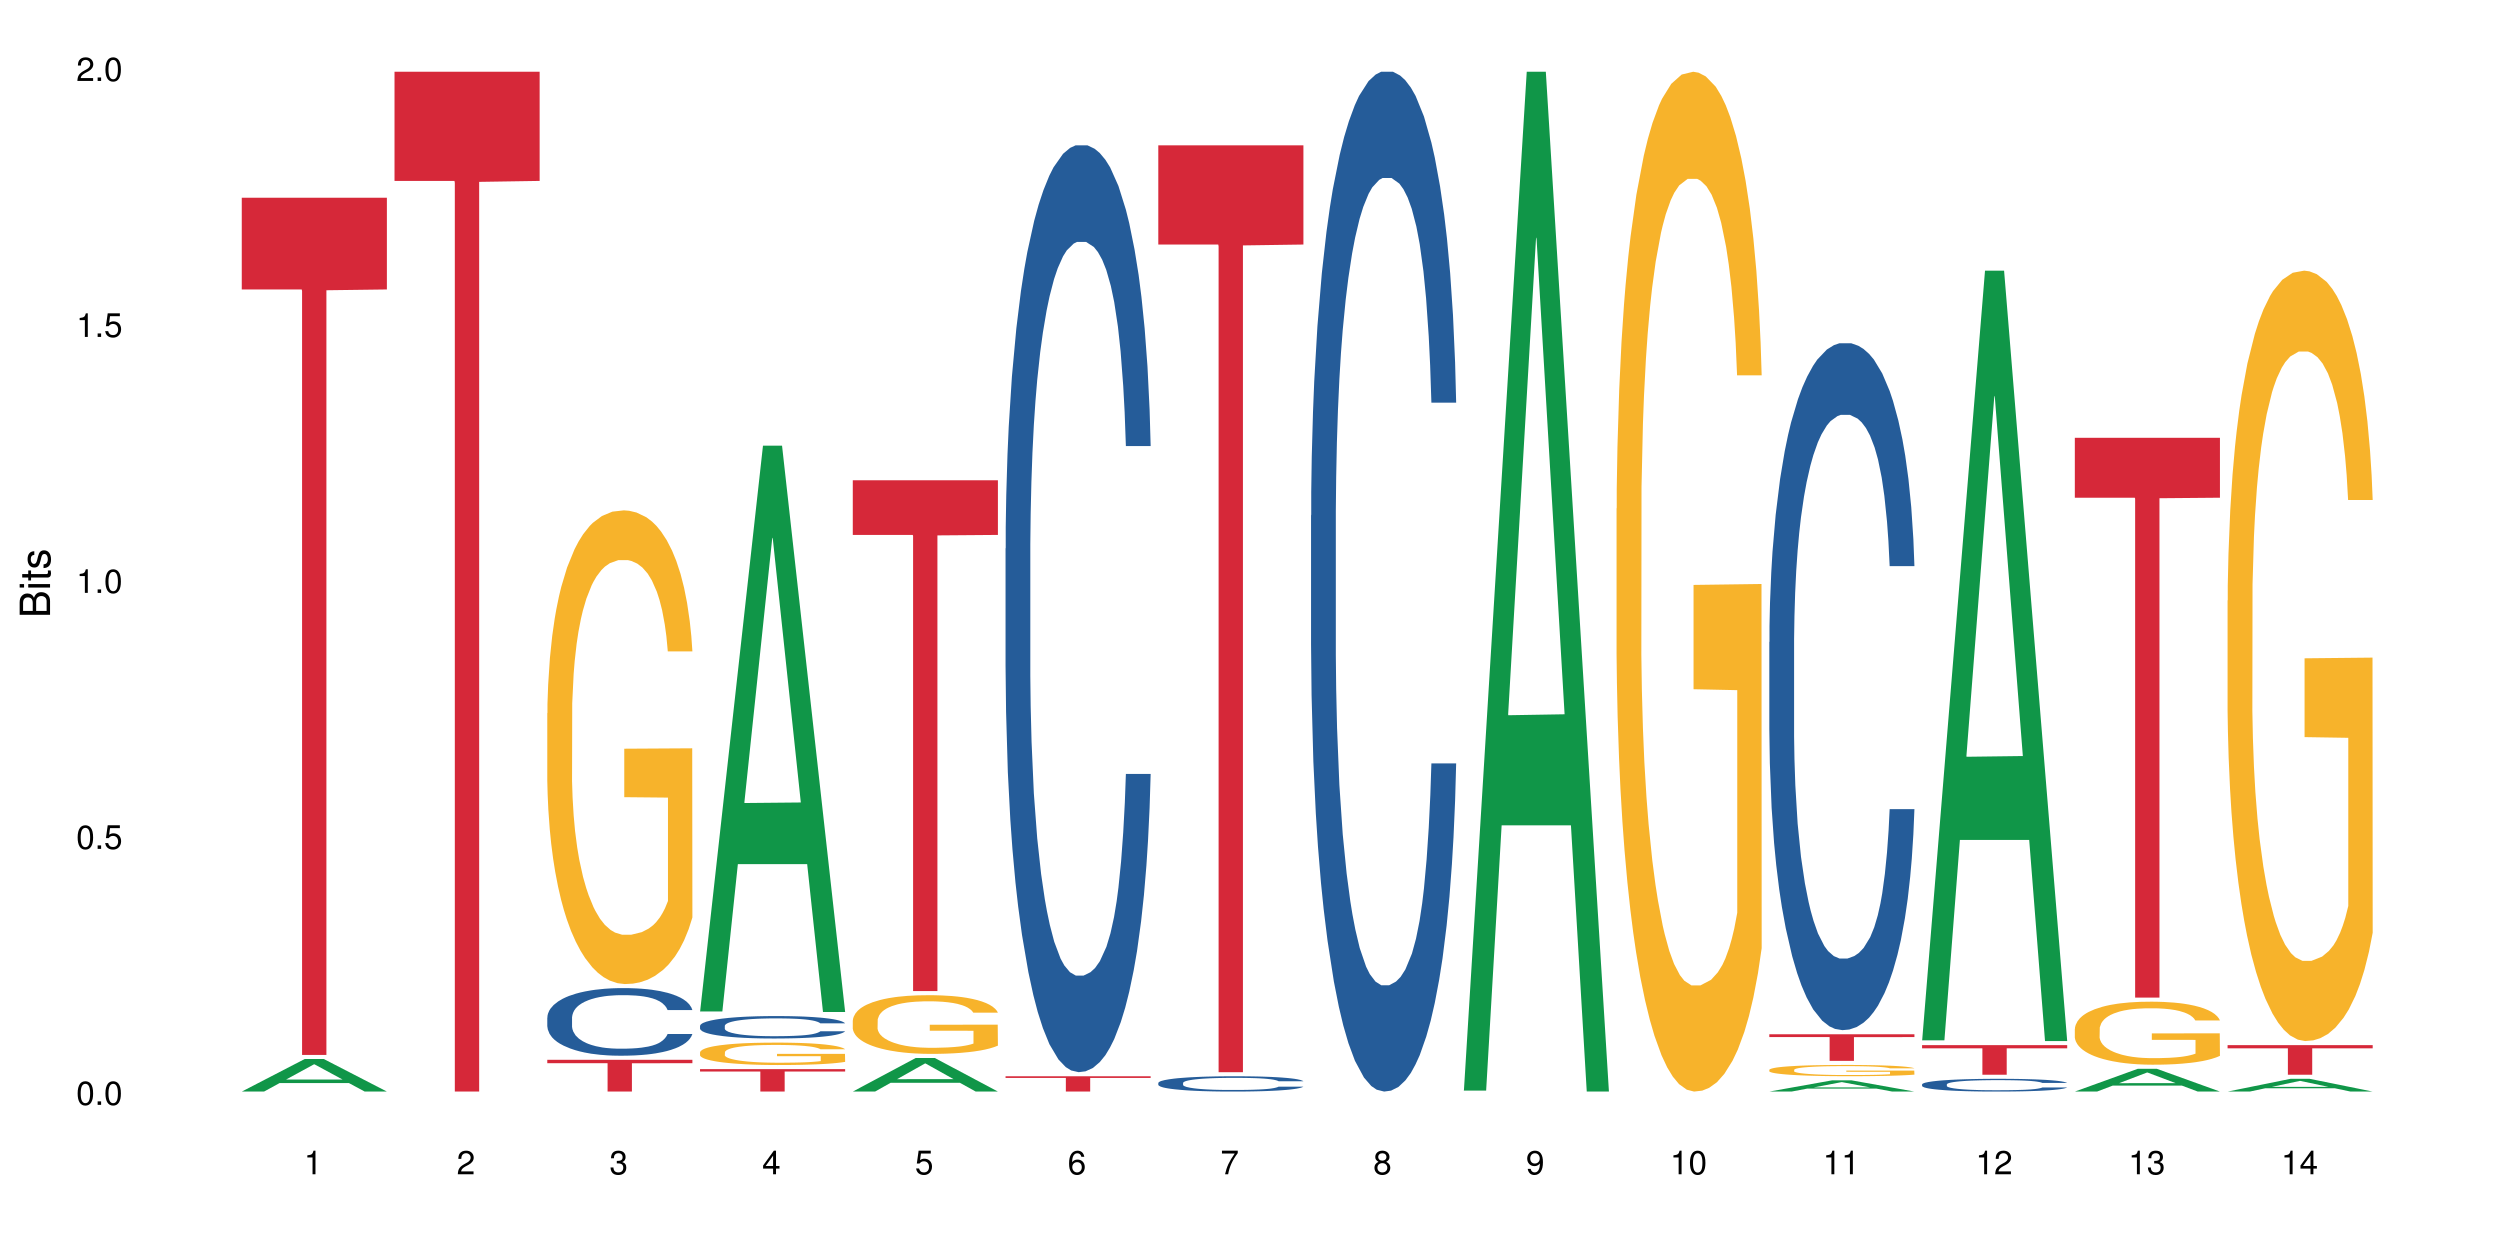 <?xml version="1.0" encoding="UTF-8"?>
<svg xmlns="http://www.w3.org/2000/svg" xmlns:xlink="http://www.w3.org/1999/xlink" width="720pt" height="360pt" viewBox="0 0 720 360" version="1.1">
<defs>
<g>
<symbol overflow="visible" id="glyph0-0">
<path style="stroke:none;" d=""/>
</symbol>
<symbol overflow="visible" id="glyph0-1">
<path style="stroke:none;" d="M 2.641 -6.797 C 2 -6.797 1.422 -6.531 1.078 -6.047 C 0.641 -5.453 0.406 -4.547 0.406 -3.297 C 0.406 -1 1.188 0.219 2.641 0.219 C 4.078 0.219 4.859 -1 4.859 -3.234 C 4.859 -4.562 4.656 -5.438 4.203 -6.047 C 3.844 -6.531 3.281 -6.797 2.641 -6.797 Z M 2.641 -6.047 C 3.547 -6.047 4 -5.125 4 -3.312 C 4 -1.375 3.562 -0.484 2.625 -0.484 C 1.734 -0.484 1.281 -1.422 1.281 -3.281 C 1.281 -5.141 1.734 -6.047 2.641 -6.047 Z M 2.641 -6.047 "/>
</symbol>
<symbol overflow="visible" id="glyph0-2">
<path style="stroke:none;" d="M 1.828 -1 L 0.828 -1 L 0.828 0 L 1.828 0 Z M 1.828 -1 "/>
</symbol>
<symbol overflow="visible" id="glyph0-3">
<path style="stroke:none;" d="M 4.562 -6.797 L 1.062 -6.797 L 0.547 -3.094 L 1.328 -3.094 C 1.719 -3.562 2.047 -3.734 2.578 -3.734 C 3.484 -3.734 4.062 -3.109 4.062 -2.094 C 4.062 -1.125 3.484 -0.531 2.578 -0.531 C 1.828 -0.531 1.375 -0.906 1.188 -1.672 L 0.328 -1.672 C 0.453 -1.109 0.547 -0.844 0.75 -0.594 C 1.125 -0.078 1.828 0.219 2.594 0.219 C 3.969 0.219 4.922 -0.781 4.922 -2.219 C 4.922 -3.562 4.031 -4.484 2.719 -4.484 C 2.25 -4.484 1.859 -4.359 1.469 -4.062 L 1.734 -5.969 L 4.562 -5.969 Z M 4.562 -6.797 "/>
</symbol>
<symbol overflow="visible" id="glyph0-4">
<path style="stroke:none;" d="M 2.484 -4.844 L 2.484 0 L 3.328 0 L 3.328 -6.797 L 2.766 -6.797 C 2.469 -5.75 2.281 -5.609 0.984 -5.453 L 0.984 -4.844 Z M 2.484 -4.844 "/>
</symbol>
<symbol overflow="visible" id="glyph0-5">
<path style="stroke:none;" d="M 4.859 -0.828 L 1.281 -0.828 C 1.359 -1.391 1.672 -1.75 2.5 -2.234 L 3.469 -2.75 C 4.406 -3.266 4.906 -3.969 4.906 -4.812 C 4.906 -5.375 4.672 -5.906 4.266 -6.266 C 3.859 -6.625 3.375 -6.797 2.719 -6.797 C 1.859 -6.797 1.219 -6.5 0.844 -5.922 C 0.609 -5.562 0.5 -5.125 0.484 -4.438 L 1.328 -4.438 C 1.359 -4.906 1.406 -5.188 1.531 -5.406 C 1.75 -5.812 2.188 -6.062 2.703 -6.062 C 3.469 -6.062 4.031 -5.516 4.031 -4.781 C 4.031 -4.25 3.719 -3.797 3.125 -3.438 L 2.234 -2.938 C 0.812 -2.141 0.406 -1.5 0.328 0 L 4.859 0 Z M 4.859 -0.828 "/>
</symbol>
<symbol overflow="visible" id="glyph0-6">
<path style="stroke:none;" d="M 2.125 -3.125 L 2.578 -3.125 C 3.516 -3.125 3.984 -2.703 3.984 -1.891 C 3.984 -1.031 3.469 -0.531 2.578 -0.531 C 1.656 -0.531 1.203 -0.984 1.156 -1.969 L 0.312 -1.969 C 0.344 -1.422 0.438 -1.078 0.609 -0.766 C 0.953 -0.109 1.625 0.219 2.547 0.219 C 3.953 0.219 4.859 -0.609 4.859 -1.906 C 4.859 -2.766 4.516 -3.25 3.703 -3.516 C 4.344 -3.766 4.656 -4.25 4.656 -4.938 C 4.656 -6.109 3.875 -6.797 2.578 -6.797 C 1.203 -6.797 0.484 -6.047 0.453 -4.609 L 1.297 -4.609 C 1.312 -5.016 1.344 -5.25 1.453 -5.453 C 1.641 -5.828 2.062 -6.062 2.594 -6.062 C 3.344 -6.062 3.797 -5.625 3.797 -4.906 C 3.797 -4.422 3.609 -4.141 3.25 -3.984 C 3.016 -3.891 2.719 -3.844 2.125 -3.844 Z M 2.125 -3.125 "/>
</symbol>
<symbol overflow="visible" id="glyph0-7">
<path style="stroke:none;" d="M 3.141 -1.625 L 3.141 0 L 3.984 0 L 3.984 -1.625 L 4.984 -1.625 L 4.984 -2.391 L 3.984 -2.391 L 3.984 -6.797 L 3.359 -6.797 L 0.266 -2.516 L 0.266 -1.625 Z M 3.141 -2.391 L 1 -2.391 L 3.141 -5.359 Z M 3.141 -2.391 "/>
</symbol>
<symbol overflow="visible" id="glyph0-8">
<path style="stroke:none;" d="M 4.781 -5.031 C 4.609 -6.141 3.891 -6.797 2.844 -6.797 C 2.094 -6.797 1.422 -6.438 1.031 -5.828 C 0.609 -5.172 0.406 -4.344 0.406 -3.094 C 0.406 -1.953 0.578 -1.234 0.984 -0.625 C 1.359 -0.078 1.953 0.219 2.703 0.219 C 3.984 0.219 4.922 -0.734 4.922 -2.078 C 4.922 -3.344 4.062 -4.234 2.844 -4.234 C 2.172 -4.234 1.641 -3.969 1.281 -3.469 C 1.281 -5.125 1.828 -6.047 2.797 -6.047 C 3.391 -6.047 3.797 -5.672 3.938 -5.031 Z M 2.734 -3.484 C 3.547 -3.484 4.062 -2.922 4.062 -2 C 4.062 -1.156 3.484 -0.531 2.703 -0.531 C 1.922 -0.531 1.328 -1.188 1.328 -2.047 C 1.328 -2.891 1.906 -3.484 2.734 -3.484 Z M 2.734 -3.484 "/>
</symbol>
<symbol overflow="visible" id="glyph0-9">
<path style="stroke:none;" d="M 4.984 -6.797 L 0.438 -6.797 L 0.438 -5.969 L 4.109 -5.969 C 2.5 -3.656 1.828 -2.234 1.328 0 L 2.219 0 C 2.594 -2.172 3.453 -4.047 4.984 -6.094 Z M 4.984 -6.797 "/>
</symbol>
<symbol overflow="visible" id="glyph0-10">
<path style="stroke:none;" d="M 3.75 -3.578 C 4.453 -4 4.688 -4.344 4.688 -4.984 C 4.688 -6.047 3.844 -6.797 2.641 -6.797 C 1.438 -6.797 0.594 -6.047 0.594 -4.984 C 0.594 -4.359 0.828 -4.016 1.516 -3.578 C 0.734 -3.203 0.359 -2.641 0.359 -1.891 C 0.359 -0.641 1.297 0.219 2.641 0.219 C 3.984 0.219 4.922 -0.641 4.922 -1.875 C 4.922 -2.641 4.531 -3.203 3.75 -3.578 Z M 2.641 -6.047 C 3.359 -6.047 3.812 -5.625 3.812 -4.969 C 3.812 -4.344 3.344 -3.922 2.641 -3.922 C 1.922 -3.922 1.453 -4.344 1.453 -4.984 C 1.453 -5.625 1.922 -6.047 2.641 -6.047 Z M 2.641 -3.203 C 3.484 -3.203 4.062 -2.672 4.062 -1.875 C 4.062 -1.062 3.484 -0.531 2.625 -0.531 C 1.797 -0.531 1.219 -1.078 1.219 -1.875 C 1.219 -2.672 1.797 -3.203 2.641 -3.203 Z M 2.641 -3.203 "/>
</symbol>
<symbol overflow="visible" id="glyph0-11">
<path style="stroke:none;" d="M 0.516 -1.547 C 0.672 -0.438 1.406 0.219 2.438 0.219 C 3.188 0.219 3.859 -0.141 4.266 -0.75 C 4.688 -1.406 4.891 -2.25 4.891 -3.484 C 4.891 -4.625 4.703 -5.359 4.312 -5.953 C 3.938 -6.5 3.344 -6.797 2.594 -6.797 C 1.297 -6.797 0.359 -5.844 0.359 -4.516 C 0.359 -3.25 1.234 -2.344 2.453 -2.344 C 3.094 -2.344 3.562 -2.578 4.016 -3.109 C 4 -1.453 3.469 -0.531 2.5 -0.531 C 1.906 -0.531 1.484 -0.906 1.359 -1.547 Z M 2.578 -6.062 C 3.375 -6.062 3.969 -5.406 3.969 -4.531 C 3.969 -3.688 3.375 -3.094 2.547 -3.094 C 1.734 -3.094 1.234 -3.672 1.234 -4.578 C 1.234 -5.438 1.797 -6.062 2.578 -6.062 Z M 2.578 -6.062 "/>
</symbol>
<symbol overflow="visible" id="glyph1-0">
<path style="stroke:none;" d=""/>
</symbol>
<symbol overflow="visible" id="glyph1-1">
<path style="stroke:none;" d="M 0 -0.953 L 0 -4.891 C 0 -5.719 -0.234 -6.344 -0.734 -6.797 C -1.188 -7.234 -1.812 -7.469 -2.5 -7.469 C -3.547 -7.469 -4.188 -7 -4.625 -5.875 C -4.984 -6.672 -5.641 -7.094 -6.531 -7.094 C -7.156 -7.094 -7.734 -6.859 -8.141 -6.391 C -8.562 -5.938 -8.75 -5.344 -8.75 -4.5 L -8.75 -0.953 Z M -4.984 -2.062 L -7.766 -2.062 L -7.766 -4.219 C -7.766 -4.844 -7.688 -5.203 -7.453 -5.5 C -7.219 -5.812 -6.859 -5.969 -6.375 -5.969 C -5.906 -5.969 -5.531 -5.812 -5.297 -5.5 C -5.062 -5.203 -4.984 -4.844 -4.984 -4.219 Z M -0.984 -2.062 L -4 -2.062 L -4 -4.781 C -4 -5.328 -3.859 -5.688 -3.578 -5.953 C -3.297 -6.219 -2.922 -6.359 -2.484 -6.359 C -2.062 -6.359 -1.688 -6.219 -1.406 -5.953 C -1.109 -5.688 -0.984 -5.328 -0.984 -4.781 Z M -0.984 -2.062 "/>
</symbol>
<symbol overflow="visible" id="glyph1-2">
<path style="stroke:none;" d="M -6.281 -1.797 L -6.281 -0.797 L 0 -0.797 L 0 -1.797 Z M -8.75 -1.797 L -8.75 -0.797 L -7.484 -0.797 L -7.484 -1.797 Z M -8.75 -1.797 "/>
</symbol>
<symbol overflow="visible" id="glyph1-3">
<path style="stroke:none;" d="M -6.281 -3.047 L -6.281 -2.016 L -8.016 -2.016 L -8.016 -1.016 L -6.281 -1.016 L -6.281 -0.172 L -5.469 -0.172 L -5.469 -1.016 L -0.719 -1.016 C -0.078 -1.016 0.281 -1.453 0.281 -2.234 C 0.281 -2.469 0.25 -2.719 0.188 -3.047 L -0.641 -3.047 C -0.609 -2.922 -0.594 -2.766 -0.594 -2.562 C -0.594 -2.141 -0.719 -2.016 -1.156 -2.016 L -5.469 -2.016 L -5.469 -3.047 Z M -6.281 -3.047 "/>
</symbol>
<symbol overflow="visible" id="glyph1-4">
<path style="stroke:none;" d="M -4.531 -5.25 C -5.766 -5.25 -6.469 -4.422 -6.469 -2.969 C -6.469 -1.516 -5.719 -0.562 -4.547 -0.562 C -3.562 -0.562 -3.094 -1.062 -2.734 -2.562 L -2.516 -3.484 C -2.344 -4.188 -2.094 -4.469 -1.625 -4.469 C -1.047 -4.469 -0.641 -3.875 -0.641 -3 C -0.641 -2.453 -0.797 -2 -1.062 -1.75 C -1.25 -1.594 -1.422 -1.531 -1.875 -1.469 L -1.875 -0.406 C -0.422 -0.453 0.281 -1.266 0.281 -2.922 C 0.281 -4.5 -0.5 -5.516 -1.719 -5.516 C -2.656 -5.516 -3.172 -4.984 -3.469 -3.734 L -3.703 -2.766 C -3.891 -1.953 -4.156 -1.609 -4.594 -1.609 C -5.172 -1.609 -5.547 -2.125 -5.547 -2.938 C -5.547 -3.75 -5.203 -4.172 -4.531 -4.203 Z M -4.531 -5.25 "/>
</symbol>
</g>
</defs>
<g id="surface32211">
<rect x="0" y="0" width="720" height="360" style="fill:rgb(100%,100%,100%);fill-opacity:1;stroke:none;"/>
<path style=" stroke:none;fill-rule:nonzero;fill:rgb(6.275%,58.824%,28.235%);fill-opacity:1;" d="M 69.629 314.363 L 69.676 314.352 L 87.758 304.996 L 93.25 304.996 L 111.422 314.371 L 105.039 314.371 L 100.484 311.922 L 80.523 311.922 L 76.059 314.363 L 69.629 314.363 L 82.445 310.91 L 98.652 310.902 L 90.57 306.527 L 90.48 306.52 L 90.391 306.543 L 82.398 310.902 L 82.445 310.91 Z M 69.629 314.363 "/>
<path style=" stroke:none;fill-rule:nonzero;fill:rgb(83.922%,15.686%,22.353%);fill-opacity:1;" d="M 69.629 56.938 L 111.422 56.938 L 111.422 83.363 L 94.004 83.594 L 94.004 303.816 L 86.996 303.816 L 86.996 83.828 L 86.895 83.363 L 69.629 83.363 Z M 69.629 56.938 "/>
<path style=" stroke:none;fill-rule:nonzero;fill:rgb(83.922%,15.686%,22.353%);fill-opacity:1;" d="M 113.621 20.664 L 155.418 20.664 L 155.418 52.102 L 138 52.379 L 138 314.371 L 130.988 314.371 L 130.988 52.652 L 130.887 52.102 L 113.621 52.102 Z M 113.621 20.664 "/>
<path style=" stroke:none;fill-rule:nonzero;fill:rgb(14.51%,36.078%,60%);fill-opacity:1;" d="M 157.617 293.055 L 157.668 293.039 L 157.668 292.613 L 157.82 291.934 L 158.176 291.082 L 158.535 290.496 L 159.449 289.445 L 160.727 288.43 L 162.051 287.648 L 163.02 287.188 L 163.887 286.828 L 165.871 286.172 L 167.148 285.832 L 168.523 285.531 L 170.207 285.23 L 171.43 285.051 L 174.18 284.766 L 176.219 284.641 L 177.801 284.59 L 181.215 284.59 L 183.254 284.66 L 184.73 284.75 L 186.363 284.891 L 187.738 285.051 L 190.133 285.441 L 192.273 285.941 L 193.242 286.227 L 194.773 286.777 L 195.945 287.309 L 196.758 287.773 L 197.676 288.43 L 198.492 289.23 L 199.105 290.137 L 199.41 290.902 L 192.273 290.902 L 191.918 290.191 L 191.512 289.641 L 190.746 288.91 L 189.98 288.395 L 188.91 287.879 L 187.941 287.543 L 186.617 287.203 L 185.445 286.988 L 184.223 286.828 L 183.051 286.723 L 180.805 286.617 L 178.207 286.617 L 177.238 286.652 L 175.25 286.793 L 174.18 286.918 L 172.652 287.168 L 171.582 287.398 L 170.309 287.754 L 169.441 288.059 L 168.371 288.52 L 167.605 288.93 L 166.738 289.516 L 166.23 289.961 L 165.77 290.457 L 165.363 291.047 L 165.059 291.668 L 164.855 292.328 L 164.75 292.969 L 164.75 295.723 L 164.855 296.363 L 165.109 297.113 L 165.77 298.199 L 166.738 299.141 L 167.859 299.887 L 168.93 300.422 L 169.543 300.672 L 170.359 300.953 L 171.633 301.309 L 173.469 301.668 L 174.539 301.809 L 176.168 301.949 L 177.852 302.023 L 180.094 302.023 L 182.082 301.949 L 183.406 301.863 L 184.781 301.719 L 186.668 301.418 L 187.84 301.133 L 188.859 300.793 L 189.625 300.457 L 190.133 300.172 L 190.898 299.621 L 191.512 299.016 L 191.969 298.395 L 192.273 297.789 L 199.41 297.789 L 199.105 298.5 L 198.645 299.195 L 198.188 299.711 L 197.473 300.332 L 196.656 300.883 L 195.484 301.508 L 194.516 301.914 L 193.242 302.359 L 192.07 302.699 L 190.797 303 L 188.91 303.355 L 187.688 303.535 L 186.363 303.695 L 184.781 303.836 L 182.793 303.961 L 180.652 304.031 L 178.664 304.051 L 176.523 304.016 L 174.945 303.941 L 172.855 303.781 L 170.258 303.465 L 168.371 303.125 L 166.891 302.785 L 165.617 302.43 L 164.191 301.949 L 162.355 301.168 L 161.234 300.562 L 160.469 300.066 L 159.605 299.371 L 158.992 298.75 L 158.277 297.754 L 157.77 296.488 L 157.617 295.512 Z M 157.617 293.055 "/>
<path style=" stroke:none;fill-rule:nonzero;fill:rgb(96.863%,70.196%,16.863%);fill-opacity:1;" d="M 157.617 205.414 L 157.668 205.289 L 157.668 202.797 L 157.871 197.191 L 158.379 189.465 L 159.043 183.113 L 159.758 178.129 L 160.215 175.512 L 160.98 171.773 L 161.641 169.031 L 163.324 163.426 L 165.465 158.191 L 166.637 155.949 L 167.961 153.832 L 169.848 151.465 L 170.715 150.594 L 173.363 148.602 L 176.371 147.355 L 179.684 146.98 L 181.215 147.105 L 183.305 147.602 L 186.156 148.973 L 187.789 150.219 L 189.062 151.465 L 190.387 153.086 L 192.02 155.578 L 193.547 158.566 L 194.773 161.559 L 195.996 165.297 L 197.016 169.281 L 197.879 173.645 L 198.645 178.875 L 199.105 183.238 L 199.41 187.598 L 192.324 187.598 L 191.918 183.238 L 191.457 179.871 L 190.695 175.762 L 189.93 172.77 L 189.164 170.402 L 187.738 167.164 L 186.516 165.172 L 184.984 163.426 L 183.508 162.305 L 181.824 161.559 L 180.805 161.309 L 178.105 161.309 L 175.66 162.18 L 174.23 163.176 L 173.211 164.172 L 171.785 166.043 L 170.918 167.539 L 170.41 168.535 L 168.879 172.398 L 167.859 175.887 L 167.301 178.254 L 166.586 181.992 L 166.078 185.355 L 165.516 190.34 L 165.211 194.074 L 164.801 202.547 L 164.75 224.977 L 164.906 229.711 L 165.211 234.816 L 165.617 239.305 L 166.23 244.039 L 166.84 247.652 L 167.91 252.512 L 168.828 255.75 L 169.543 257.867 L 170.918 261.23 L 171.48 262.352 L 172.805 264.594 L 174.18 266.34 L 175.863 267.836 L 177.137 268.582 L 179.176 269.207 L 181.773 269.207 L 184.832 268.457 L 186.77 267.461 L 188.094 266.465 L 188.961 265.594 L 190.031 264.223 L 190.797 262.977 L 191.512 261.605 L 192.375 259.488 L 192.375 229.711 L 179.789 229.586 L 179.789 215.629 L 199.359 215.508 L 199.41 264.223 L 198.34 267.586 L 197.016 270.824 L 195.738 273.316 L 194.414 275.434 L 192.527 277.801 L 191 279.297 L 188.656 281.043 L 186.516 282.164 L 184.273 282.91 L 182.285 283.285 L 179.941 283.41 L 177.852 283.16 L 175.609 282.41 L 173.824 281.414 L 172.191 280.168 L 170.562 278.551 L 168.523 275.934 L 167.199 273.816 L 165.82 271.199 L 164.445 268.082 L 163.223 264.719 L 162.406 262.102 L 161.59 259.113 L 160.727 255.375 L 159.91 251.141 L 159.297 247.277 L 158.738 242.918 L 158.328 238.805 L 157.922 233.199 L 157.719 228.711 L 157.617 224.852 Z M 157.617 205.414 "/>
<path style=" stroke:none;fill-rule:nonzero;fill:rgb(83.922%,15.686%,22.353%);fill-opacity:1;" d="M 157.617 305.23 L 199.41 305.23 L 199.41 306.207 L 181.992 306.215 L 181.992 314.371 L 174.984 314.371 L 174.984 306.227 L 174.883 306.207 L 157.617 306.207 Z M 157.617 305.23 "/>
<path style=" stroke:none;fill-rule:nonzero;fill:rgb(6.275%,58.824%,28.235%);fill-opacity:1;" d="M 201.609 291.297 L 201.652 291.145 L 219.738 128.359 L 225.23 128.359 L 243.402 291.449 L 237.02 291.449 L 232.465 248.879 L 212.504 248.879 L 208.039 291.297 L 201.609 291.297 L 214.426 231.27 L 230.633 231.113 L 222.551 155.008 L 222.461 154.852 L 222.371 155.312 L 214.379 231.113 L 214.426 231.27 Z M 201.609 291.297 "/>
<path style=" stroke:none;fill-rule:nonzero;fill:rgb(14.51%,36.078%,60%);fill-opacity:1;" d="M 201.609 295.441 L 201.66 295.434 L 201.66 295.293 L 201.812 295.066 L 202.172 294.785 L 202.527 294.59 L 203.445 294.242 L 204.719 293.906 L 206.043 293.645 L 207.012 293.492 L 207.879 293.375 L 209.867 293.156 L 211.141 293.043 L 212.516 292.941 L 214.199 292.84 L 215.422 292.781 L 218.176 292.688 L 220.211 292.648 L 221.793 292.629 L 225.207 292.629 L 227.246 292.652 L 228.723 292.684 L 230.355 292.73 L 231.73 292.781 L 234.129 292.914 L 236.27 293.078 L 237.234 293.172 L 238.766 293.355 L 239.938 293.531 L 240.754 293.688 L 241.672 293.906 L 242.484 294.172 L 243.098 294.473 L 243.402 294.727 L 236.27 294.727 L 235.91 294.488 L 235.504 294.305 L 234.738 294.062 L 233.973 293.895 L 232.902 293.723 L 231.934 293.609 L 230.609 293.496 L 229.438 293.426 L 228.215 293.375 L 227.043 293.336 L 224.801 293.301 L 222.199 293.301 L 221.23 293.312 L 219.246 293.363 L 218.176 293.402 L 216.645 293.484 L 215.574 293.562 L 214.301 293.68 L 213.434 293.781 L 212.363 293.934 L 211.598 294.07 L 210.734 294.266 L 210.223 294.414 L 209.766 294.578 L 209.355 294.773 L 209.051 294.98 L 208.848 295.199 L 208.746 295.41 L 208.746 296.324 L 208.848 296.539 L 209.102 296.785 L 209.766 297.148 L 210.734 297.461 L 211.855 297.707 L 212.926 297.887 L 213.535 297.969 L 214.352 298.062 L 215.625 298.18 L 217.461 298.297 L 218.531 298.348 L 220.16 298.395 L 221.844 298.418 L 224.086 298.418 L 226.074 298.395 L 227.398 298.363 L 228.777 298.316 L 230.66 298.215 L 231.832 298.121 L 232.852 298.008 L 233.617 297.898 L 234.129 297.801 L 234.891 297.621 L 235.504 297.418 L 235.961 297.211 L 236.27 297.012 L 243.402 297.012 L 243.098 297.246 L 242.641 297.477 L 242.18 297.648 L 241.465 297.855 L 240.652 298.039 L 239.48 298.246 L 238.512 298.383 L 237.234 298.527 L 236.062 298.641 L 234.789 298.742 L 232.902 298.859 L 231.68 298.918 L 230.355 298.973 L 228.777 299.02 L 226.789 299.059 L 224.648 299.086 L 222.66 299.09 L 220.52 299.078 L 218.938 299.055 L 216.848 299 L 214.25 298.895 L 212.363 298.781 L 210.887 298.672 L 209.613 298.551 L 208.184 298.395 L 206.348 298.133 L 205.227 297.934 L 204.465 297.766 L 203.598 297.535 L 202.984 297.328 L 202.273 297 L 201.762 296.578 L 201.609 296.254 Z M 201.609 295.441 "/>
<path style=" stroke:none;fill-rule:nonzero;fill:rgb(96.863%,70.196%,16.863%);fill-opacity:1;" d="M 201.609 303.035 L 201.66 303.031 L 201.66 302.914 L 201.863 302.648 L 202.375 302.281 L 203.035 301.98 L 203.75 301.746 L 204.207 301.621 L 204.973 301.445 L 205.637 301.312 L 207.316 301.047 L 209.457 300.801 L 210.629 300.695 L 211.957 300.594 L 213.844 300.48 L 214.707 300.441 L 217.359 300.348 L 220.367 300.289 L 223.68 300.27 L 225.207 300.273 L 227.297 300.301 L 230.152 300.363 L 231.781 300.422 L 233.059 300.48 L 234.383 300.559 L 236.012 300.676 L 237.543 300.816 L 238.766 300.961 L 239.988 301.137 L 241.008 301.324 L 241.875 301.531 L 242.641 301.781 L 243.098 301.988 L 243.402 302.191 L 236.32 302.191 L 235.91 301.988 L 235.453 301.828 L 234.688 301.633 L 233.922 301.492 L 233.16 301.379 L 231.73 301.227 L 230.508 301.133 L 228.98 301.047 L 227.5 300.996 L 225.82 300.961 L 224.801 300.949 L 222.098 300.949 L 219.652 300.988 L 218.227 301.035 L 217.207 301.082 L 215.777 301.172 L 214.914 301.242 L 214.402 301.289 L 212.875 301.473 L 211.855 301.637 L 211.293 301.75 L 210.578 301.926 L 210.07 302.086 L 209.508 302.324 L 209.203 302.5 L 208.797 302.902 L 208.746 303.965 L 208.898 304.188 L 209.203 304.43 L 209.613 304.641 L 210.223 304.867 L 210.836 305.035 L 211.906 305.266 L 212.824 305.422 L 213.535 305.52 L 214.914 305.68 L 215.473 305.734 L 216.797 305.84 L 218.176 305.922 L 219.855 305.992 L 221.129 306.027 L 223.168 306.059 L 225.77 306.059 L 228.828 306.023 L 230.762 305.977 L 232.09 305.93 L 232.953 305.887 L 234.023 305.82 L 234.789 305.762 L 235.504 305.699 L 236.371 305.598 L 236.371 304.188 L 223.781 304.18 L 223.781 303.52 L 243.352 303.516 L 243.402 305.82 L 242.332 305.98 L 241.008 306.133 L 239.734 306.254 L 238.41 306.352 L 236.523 306.465 L 234.992 306.535 L 232.648 306.617 L 230.508 306.672 L 228.266 306.707 L 226.277 306.723 L 223.934 306.73 L 221.844 306.719 L 219.602 306.684 L 217.816 306.637 L 216.188 306.578 L 214.555 306.5 L 212.516 306.375 L 211.191 306.277 L 209.816 306.152 L 208.438 306.004 L 207.215 305.844 L 206.402 305.723 L 205.586 305.578 L 204.719 305.402 L 203.902 305.203 L 203.293 305.02 L 202.73 304.812 L 202.324 304.617 L 201.914 304.352 L 201.711 304.141 L 201.609 303.957 Z M 201.609 303.035 "/>
<path style=" stroke:none;fill-rule:nonzero;fill:rgb(83.922%,15.686%,22.353%);fill-opacity:1;" d="M 201.609 307.91 L 243.402 307.91 L 243.402 308.602 L 225.984 308.609 L 225.984 314.371 L 218.977 314.371 L 218.977 308.613 L 218.875 308.602 L 201.609 308.602 Z M 201.609 307.91 "/>
<path style=" stroke:none;fill-rule:nonzero;fill:rgb(6.275%,58.824%,28.235%);fill-opacity:1;" d="M 245.602 314.363 L 245.648 314.352 L 263.73 304.699 L 269.223 304.699 L 287.398 314.371 L 281.012 314.371 L 276.457 311.848 L 256.496 311.848 L 252.031 314.363 L 245.602 314.363 L 258.418 310.801 L 274.625 310.793 L 266.543 306.277 L 266.457 306.27 L 266.367 306.297 L 258.375 310.793 L 258.418 310.801 Z M 245.602 314.363 "/>
<path style=" stroke:none;fill-rule:nonzero;fill:rgb(96.863%,70.196%,16.863%);fill-opacity:1;" d="M 245.602 293.855 L 245.652 293.84 L 245.652 293.531 L 245.859 292.836 L 246.367 291.879 L 247.031 291.09 L 247.742 290.473 L 248.203 290.148 L 248.965 289.684 L 249.629 289.344 L 251.312 288.652 L 253.453 288.004 L 254.625 287.723 L 255.949 287.461 L 257.836 287.168 L 258.703 287.059 L 261.352 286.812 L 264.359 286.66 L 267.672 286.613 L 269.199 286.629 L 271.289 286.691 L 274.145 286.859 L 275.777 287.016 L 277.051 287.168 L 278.375 287.367 L 280.008 287.68 L 281.535 288.047 L 282.758 288.418 L 283.98 288.883 L 285 289.375 L 285.867 289.918 L 286.633 290.566 L 287.09 291.105 L 287.398 291.645 L 280.312 291.645 L 279.906 291.105 L 279.445 290.688 L 278.68 290.18 L 277.918 289.809 L 277.152 289.516 L 275.727 289.113 L 274.5 288.867 L 272.973 288.652 L 271.496 288.512 L 269.812 288.418 L 268.793 288.387 L 266.094 288.387 L 263.645 288.496 L 262.219 288.621 L 261.199 288.742 L 259.773 288.977 L 258.906 289.16 L 258.395 289.285 L 256.867 289.762 L 255.848 290.195 L 255.285 290.488 L 254.574 290.949 L 254.062 291.367 L 253.504 291.984 L 253.195 292.449 L 252.789 293.5 L 252.738 296.277 L 252.891 296.863 L 253.195 297.496 L 253.605 298.055 L 254.215 298.641 L 254.828 299.086 L 255.898 299.691 L 256.816 300.09 L 257.531 300.355 L 258.906 300.77 L 259.465 300.91 L 260.793 301.188 L 262.168 301.402 L 263.848 301.59 L 265.125 301.684 L 267.164 301.758 L 269.762 301.758 L 272.82 301.668 L 274.758 301.543 L 276.082 301.418 L 276.949 301.312 L 278.02 301.141 L 278.781 300.988 L 279.496 300.816 L 280.363 300.555 L 280.363 296.863 L 267.773 296.848 L 267.773 295.121 L 287.344 295.105 L 287.398 301.141 L 286.328 301.559 L 285 301.961 L 283.727 302.27 L 282.402 302.531 L 280.516 302.824 L 278.988 303.008 L 276.641 303.227 L 274.5 303.363 L 272.258 303.457 L 270.27 303.504 L 267.926 303.52 L 265.836 303.488 L 263.594 303.395 L 261.812 303.273 L 260.18 303.117 L 258.547 302.918 L 256.512 302.594 L 255.184 302.332 L 253.809 302.008 L 252.434 301.621 L 251.211 301.203 L 250.395 300.879 L 249.578 300.508 L 248.711 300.047 L 247.895 299.52 L 247.285 299.043 L 246.723 298.5 L 246.316 297.992 L 245.91 297.297 L 245.703 296.742 L 245.602 296.262 Z M 245.602 293.855 "/>
<path style=" stroke:none;fill-rule:nonzero;fill:rgb(83.922%,15.686%,22.353%);fill-opacity:1;" d="M 245.602 138.309 L 287.398 138.309 L 287.398 154.055 L 269.977 154.195 L 269.977 285.434 L 262.969 285.434 L 262.969 154.332 L 262.867 154.055 L 245.602 154.055 Z M 245.602 138.309 "/>
<path style=" stroke:none;fill-rule:nonzero;fill:rgb(14.51%,36.078%,60%);fill-opacity:1;" d="M 289.598 157.996 L 289.648 157.754 L 289.648 151.895 L 289.801 142.625 L 290.156 130.914 L 290.516 122.859 L 291.43 108.465 L 292.707 94.559 L 294.031 83.82 L 295 77.477 L 295.867 72.598 L 297.852 63.57 L 299.129 58.934 L 300.504 54.785 L 302.184 50.637 L 303.41 48.199 L 306.16 44.293 L 308.199 42.586 L 309.781 41.855 L 313.195 41.855 L 315.234 42.832 L 316.711 44.051 L 318.344 46.004 L 319.719 48.199 L 322.113 53.566 L 324.254 60.398 L 325.223 64.301 L 326.75 71.867 L 327.926 79.188 L 328.738 85.531 L 329.656 94.559 L 330.473 105.539 L 331.086 117.98 L 331.391 128.473 L 324.254 128.473 L 323.898 118.715 L 323.488 111.148 L 322.727 101.145 L 321.961 94.07 L 320.891 86.992 L 319.922 82.359 L 318.598 77.723 L 317.426 74.793 L 316.203 72.598 L 315.027 71.133 L 312.785 69.668 L 310.188 69.668 L 309.219 70.156 L 307.23 72.109 L 306.16 73.816 L 304.633 77.234 L 303.562 80.406 L 302.289 85.285 L 301.422 89.434 L 300.352 95.777 L 299.586 101.391 L 298.719 109.441 L 298.211 115.539 L 297.75 122.371 L 297.344 130.426 L 297.039 138.965 L 296.832 147.992 L 296.73 156.777 L 296.73 194.594 L 296.832 203.379 L 297.09 213.629 L 297.75 228.512 L 298.719 241.441 L 299.84 251.691 L 300.91 259.012 L 301.523 262.426 L 302.34 266.328 L 303.613 271.211 L 305.449 276.09 L 306.52 278.043 L 308.148 279.992 L 309.832 280.969 L 312.074 280.969 L 314.062 279.992 L 315.387 278.773 L 316.762 276.82 L 318.648 272.672 L 319.82 268.77 L 320.84 264.133 L 321.605 259.496 L 322.113 255.594 L 322.879 248.031 L 323.488 239.734 L 323.949 231.195 L 324.254 222.898 L 331.391 222.898 L 331.086 232.66 L 330.625 242.176 L 330.168 249.25 L 329.453 257.789 L 328.637 265.355 L 327.465 273.895 L 326.496 279.504 L 325.223 285.605 L 324.051 290.242 L 322.777 294.391 L 320.891 299.27 L 319.668 301.711 L 318.344 303.906 L 316.762 305.855 L 314.773 307.566 L 312.633 308.543 L 310.645 308.785 L 308.504 308.297 L 306.926 307.32 L 304.836 305.125 L 302.234 300.734 L 300.352 296.098 L 298.871 291.461 L 297.598 286.582 L 296.172 279.992 L 294.336 269.258 L 293.215 260.961 L 292.449 254.129 L 291.586 244.613 L 290.973 236.074 L 290.258 222.41 L 289.75 205.086 L 289.598 191.668 Z M 289.598 157.996 "/>
<path style=" stroke:none;fill-rule:nonzero;fill:rgb(83.922%,15.686%,22.353%);fill-opacity:1;" d="M 289.598 309.965 L 331.391 309.965 L 331.391 310.438 L 313.973 310.441 L 313.973 314.371 L 306.965 314.371 L 306.965 310.445 L 306.863 310.438 L 289.598 310.438 Z M 289.598 309.965 "/>
<path style=" stroke:none;fill-rule:nonzero;fill:rgb(14.51%,36.078%,60%);fill-opacity:1;" d="M 333.59 311.883 L 333.641 311.879 L 333.641 311.781 L 333.793 311.629 L 334.148 311.434 L 334.508 311.301 L 335.426 311.062 L 336.699 310.836 L 338.023 310.656 L 338.992 310.551 L 339.859 310.473 L 341.848 310.324 L 343.121 310.246 L 344.496 310.18 L 346.18 310.109 L 347.402 310.07 L 350.152 310.004 L 352.191 309.977 L 353.773 309.965 L 357.188 309.965 L 359.227 309.98 L 360.703 310 L 362.336 310.031 L 363.711 310.07 L 366.105 310.156 L 368.246 310.27 L 369.215 310.336 L 370.746 310.461 L 371.918 310.582 L 372.734 310.684 L 373.652 310.836 L 374.465 311.016 L 375.078 311.223 L 375.383 311.395 L 368.246 311.395 L 367.891 311.234 L 367.484 311.109 L 366.719 310.941 L 365.953 310.828 L 364.883 310.711 L 363.914 310.633 L 362.59 310.555 L 361.418 310.508 L 360.195 310.473 L 359.023 310.449 L 356.781 310.422 L 354.18 310.422 L 353.211 310.434 L 351.223 310.465 L 350.152 310.492 L 348.625 310.547 L 347.555 310.602 L 346.281 310.68 L 345.414 310.75 L 344.344 310.855 L 343.578 310.949 L 342.715 311.082 L 342.203 311.18 L 341.746 311.293 L 341.336 311.426 L 341.031 311.566 L 340.828 311.715 L 340.727 311.863 L 340.727 312.484 L 340.828 312.629 L 341.082 312.801 L 341.746 313.047 L 342.715 313.258 L 343.836 313.43 L 344.906 313.551 L 345.516 313.605 L 346.332 313.668 L 347.605 313.75 L 349.441 313.832 L 350.512 313.863 L 352.141 313.895 L 353.824 313.91 L 356.066 313.91 L 358.055 313.895 L 359.379 313.875 L 360.754 313.844 L 362.641 313.773 L 363.812 313.711 L 364.832 313.633 L 365.598 313.559 L 366.105 313.492 L 366.871 313.367 L 367.484 313.23 L 367.941 313.09 L 368.246 312.953 L 375.383 312.953 L 375.078 313.113 L 374.617 313.27 L 374.16 313.387 L 373.445 313.527 L 372.633 313.652 L 371.457 313.793 L 370.492 313.887 L 369.215 313.988 L 368.043 314.066 L 366.77 314.133 L 364.883 314.215 L 363.66 314.254 L 362.336 314.289 L 360.754 314.324 L 358.77 314.352 L 356.629 314.367 L 354.641 314.371 L 352.5 314.363 L 350.918 314.348 L 348.828 314.309 L 346.23 314.238 L 344.344 314.16 L 342.867 314.086 L 341.59 314.004 L 340.164 313.895 L 338.328 313.719 L 337.207 313.582 L 336.445 313.469 L 335.578 313.312 L 334.965 313.172 L 334.254 312.945 L 333.742 312.66 L 333.59 312.438 Z M 333.59 311.883 "/>
<path style=" stroke:none;fill-rule:nonzero;fill:rgb(83.922%,15.686%,22.353%);fill-opacity:1;" d="M 333.59 41.855 L 375.383 41.855 L 375.383 70.426 L 357.965 70.68 L 357.965 308.785 L 350.957 308.785 L 350.957 70.93 L 350.855 70.426 L 333.59 70.426 Z M 333.59 41.855 "/>
<path style=" stroke:none;fill-rule:nonzero;fill:rgb(14.51%,36.078%,60%);fill-opacity:1;" d="M 377.582 148.457 L 377.633 148.188 L 377.633 141.742 L 377.785 131.543 L 378.145 118.656 L 378.5 109.797 L 379.418 93.957 L 380.691 78.652 L 382.016 66.84 L 382.984 59.859 L 383.852 54.492 L 385.84 44.559 L 387.113 39.457 L 388.488 34.891 L 390.172 30.328 L 391.395 27.645 L 394.148 23.348 L 396.188 21.469 L 397.766 20.664 L 401.18 20.664 L 403.219 21.738 L 404.699 23.078 L 406.328 25.227 L 407.703 27.645 L 410.102 33.551 L 412.242 41.066 L 413.211 45.363 L 414.738 53.684 L 415.91 61.738 L 416.727 68.719 L 417.645 78.652 L 418.461 90.734 L 419.07 104.426 L 419.375 115.969 L 412.242 115.969 L 411.883 105.23 L 411.477 96.91 L 410.711 85.902 L 409.949 78.117 L 408.879 70.332 L 407.91 65.23 L 406.582 60.129 L 405.41 56.906 L 404.188 54.492 L 403.016 52.879 L 400.773 51.27 L 398.176 51.27 L 397.207 51.805 L 395.219 53.953 L 394.148 55.832 L 392.617 59.59 L 391.547 63.082 L 390.273 68.449 L 389.406 73.016 L 388.336 79.996 L 387.574 86.172 L 386.707 95.031 L 386.195 101.742 L 385.738 109.258 L 385.332 118.117 L 385.023 127.516 L 384.82 137.449 L 384.719 147.113 L 384.719 188.727 L 384.82 198.391 L 385.074 209.668 L 385.738 226.043 L 386.707 240.273 L 387.828 251.547 L 388.898 259.602 L 389.508 263.359 L 390.324 267.656 L 391.598 273.027 L 393.434 278.395 L 394.504 280.543 L 396.137 282.691 L 397.816 283.766 L 400.059 283.766 L 402.047 282.691 L 403.371 281.348 L 404.75 279.199 L 406.633 274.637 L 407.809 270.34 L 408.828 265.242 L 409.59 260.141 L 410.102 255.844 L 410.863 247.52 L 411.477 238.395 L 411.934 228.996 L 412.242 219.867 L 419.375 219.867 L 419.07 230.609 L 418.613 241.078 L 418.152 248.863 L 417.441 258.262 L 416.625 266.582 L 415.453 275.98 L 414.484 282.152 L 413.211 288.867 L 412.039 293.969 L 410.762 298.531 L 408.879 303.898 L 407.652 306.586 L 406.328 309 L 404.75 311.148 L 402.762 313.027 L 400.621 314.102 L 398.633 314.371 L 396.492 313.832 L 394.914 312.762 L 392.824 310.344 L 390.223 305.512 L 388.336 300.41 L 386.859 295.309 L 385.586 289.941 L 384.156 282.691 L 382.324 270.879 L 381.203 261.75 L 380.438 254.234 L 379.57 243.762 L 378.961 234.367 L 378.246 219.332 L 377.734 200.27 L 377.582 185.504 Z M 377.582 148.457 "/>
<path style=" stroke:none;fill-rule:nonzero;fill:rgb(6.275%,58.824%,28.235%);fill-opacity:1;" d="M 421.578 314.094 L 421.621 313.82 L 439.703 20.664 L 445.195 20.664 L 463.371 314.371 L 456.984 314.371 L 452.43 237.703 L 432.473 237.703 L 428.008 314.094 L 421.578 314.094 L 434.391 205.988 L 450.602 205.711 L 442.52 68.648 L 442.43 68.375 L 442.34 69.199 L 434.348 205.711 L 434.391 205.988 Z M 421.578 314.094 "/>
<path style=" stroke:none;fill-rule:nonzero;fill:rgb(96.863%,70.196%,16.863%);fill-opacity:1;" d="M 465.57 146.461 L 465.621 146.191 L 465.621 140.828 L 465.824 128.758 L 466.336 112.129 L 466.996 98.449 L 467.711 87.719 L 468.168 82.086 L 468.934 74.039 L 469.598 68.141 L 471.277 56.07 L 473.418 44.805 L 474.59 39.977 L 475.918 35.414 L 477.801 30.32 L 478.668 28.441 L 481.32 24.148 L 484.324 21.469 L 487.641 20.664 L 489.168 20.93 L 491.258 22.004 L 494.113 24.953 L 495.742 27.637 L 497.016 30.32 L 498.344 33.805 L 499.973 39.172 L 501.504 45.609 L 502.727 52.047 L 503.949 60.094 L 504.969 68.676 L 505.836 78.062 L 506.598 89.328 L 507.059 98.715 L 507.363 108.105 L 500.277 108.105 L 499.871 98.715 L 499.414 91.477 L 498.648 82.625 L 497.883 76.188 L 497.117 71.09 L 495.691 64.117 L 494.469 59.824 L 492.941 56.07 L 491.461 53.656 L 489.781 52.047 L 488.762 51.508 L 486.059 51.508 L 483.613 53.387 L 482.184 55.531 L 481.164 57.68 L 479.738 61.703 L 478.871 64.922 L 478.363 67.066 L 476.832 75.383 L 475.812 82.891 L 475.254 87.988 L 474.539 96.035 L 474.031 103.277 L 473.469 114.004 L 473.164 122.051 L 472.758 140.293 L 472.707 188.574 L 472.859 198.766 L 473.164 209.762 L 473.57 219.418 L 474.184 229.609 L 474.797 237.391 L 475.867 247.852 L 476.781 254.824 L 477.496 259.383 L 478.871 266.625 L 479.434 269.039 L 480.758 273.867 L 482.133 277.625 L 483.816 280.844 L 485.09 282.453 L 487.129 283.793 L 489.73 283.793 L 492.785 282.184 L 494.723 280.039 L 496.047 277.891 L 496.914 276.016 L 497.984 273.062 L 498.75 270.383 L 499.465 267.43 L 500.328 262.871 L 500.328 198.766 L 487.742 198.496 L 487.742 168.457 L 507.312 168.188 L 507.363 273.062 L 506.293 280.305 L 504.969 287.281 L 503.695 292.645 L 502.367 297.203 L 500.484 302.301 L 498.953 305.52 L 496.609 309.273 L 494.469 311.688 L 492.227 313.297 L 490.238 314.102 L 487.895 314.371 L 485.805 313.836 L 483.562 312.227 L 481.777 310.078 L 480.148 307.398 L 478.516 303.91 L 476.477 298.277 L 475.152 293.719 L 473.777 288.086 L 472.398 281.379 L 471.176 274.137 L 470.359 268.504 L 469.547 262.066 L 468.68 254.02 L 467.863 244.898 L 467.25 236.586 L 466.691 227.195 L 466.285 218.344 L 465.875 206.277 L 465.672 196.621 L 465.57 188.305 Z M 465.57 146.461 "/>
<path style=" stroke:none;fill-rule:nonzero;fill:rgb(6.275%,58.824%,28.235%);fill-opacity:1;" d="M 509.562 314.367 L 509.609 314.363 L 527.691 311.129 L 533.184 311.129 L 551.355 314.371 L 544.973 314.371 L 540.418 313.523 L 520.457 313.523 L 515.992 314.367 L 509.562 314.367 L 522.379 313.176 L 538.586 313.172 L 530.504 311.656 L 530.414 311.656 L 530.324 311.664 L 522.332 313.172 L 522.379 313.176 Z M 509.562 314.367 "/>
<path style=" stroke:none;fill-rule:nonzero;fill:rgb(14.51%,36.078%,60%);fill-opacity:1;" d="M 509.562 184.934 L 509.613 184.75 L 509.613 180.41 L 509.766 173.539 L 510.125 164.859 L 510.48 158.895 L 511.398 148.227 L 512.672 137.918 L 513.996 129.961 L 514.965 125.262 L 515.832 121.645 L 517.82 114.953 L 519.094 111.52 L 520.469 108.445 L 522.152 105.371 L 523.375 103.562 L 526.129 100.668 L 528.168 99.402 L 529.746 98.859 L 533.16 98.859 L 535.199 99.582 L 536.68 100.488 L 538.309 101.934 L 539.684 103.562 L 542.082 107.539 L 544.223 112.602 L 545.191 115.496 L 546.719 121.102 L 547.891 126.527 L 548.707 131.227 L 549.625 137.918 L 550.441 146.055 L 551.051 155.277 L 551.355 163.055 L 544.223 163.055 L 543.863 155.82 L 543.457 150.215 L 542.691 142.801 L 541.93 137.559 L 540.859 132.312 L 539.891 128.879 L 538.562 125.441 L 537.391 123.273 L 536.168 121.645 L 534.996 120.559 L 532.754 119.473 L 530.152 119.473 L 529.188 119.836 L 527.199 121.281 L 526.129 122.547 L 524.598 125.078 L 523.527 127.43 L 522.254 131.047 L 521.387 134.121 L 520.316 138.824 L 519.555 142.98 L 518.688 148.949 L 518.176 153.469 L 517.719 158.531 L 517.309 164.5 L 517.004 170.828 L 516.801 177.52 L 516.699 184.027 L 516.699 212.055 L 516.801 218.566 L 517.055 226.16 L 517.719 237.191 L 518.688 246.773 L 519.809 254.367 L 520.879 259.793 L 521.488 262.324 L 522.305 265.219 L 523.578 268.836 L 525.414 272.453 L 526.484 273.898 L 528.117 275.344 L 529.797 276.066 L 532.039 276.066 L 534.027 275.344 L 535.352 274.441 L 536.73 272.992 L 538.613 269.918 L 539.789 267.027 L 540.805 263.59 L 541.57 260.156 L 542.082 257.262 L 542.844 251.656 L 543.457 245.508 L 543.914 239.18 L 544.223 233.031 L 551.355 233.031 L 551.051 240.266 L 550.594 247.316 L 550.133 252.562 L 549.422 258.891 L 548.605 264.496 L 547.434 270.824 L 546.465 274.984 L 545.191 279.504 L 544.016 282.938 L 542.742 286.012 L 540.859 289.629 L 539.633 291.438 L 538.309 293.066 L 536.73 294.512 L 534.742 295.777 L 532.602 296.5 L 530.613 296.684 L 528.473 296.32 L 526.891 295.598 L 524.801 293.969 L 522.203 290.715 L 520.316 287.277 L 518.84 283.844 L 517.566 280.227 L 516.137 275.344 L 514.305 267.387 L 513.184 261.238 L 512.418 256.176 L 511.551 249.125 L 510.938 242.797 L 510.227 232.672 L 509.715 219.832 L 509.562 209.887 Z M 509.562 184.934 "/>
<path style=" stroke:none;fill-rule:nonzero;fill:rgb(96.863%,70.196%,16.863%);fill-opacity:1;" d="M 509.562 308.094 L 509.613 308.09 L 509.613 308.031 L 509.816 307.898 L 510.328 307.715 L 510.992 307.566 L 511.703 307.445 L 512.164 307.383 L 512.926 307.297 L 513.59 307.23 L 515.273 307.098 L 517.414 306.973 L 518.586 306.918 L 519.91 306.867 L 521.797 306.812 L 522.66 306.793 L 525.312 306.746 L 528.32 306.715 L 531.633 306.707 L 533.16 306.707 L 535.25 306.719 L 538.105 306.754 L 539.734 306.781 L 541.012 306.812 L 542.336 306.852 L 543.965 306.91 L 545.496 306.98 L 546.719 307.051 L 547.941 307.141 L 548.961 307.234 L 549.828 307.34 L 550.594 307.465 L 551.051 307.566 L 551.355 307.672 L 544.273 307.672 L 543.863 307.566 L 543.406 307.488 L 542.641 307.391 L 541.875 307.32 L 541.113 307.262 L 539.684 307.184 L 538.461 307.137 L 536.934 307.098 L 535.453 307.07 L 533.773 307.051 L 532.754 307.047 L 530.051 307.047 L 527.605 307.066 L 526.18 307.09 L 525.16 307.113 L 523.73 307.16 L 522.867 307.195 L 522.355 307.219 L 520.828 307.309 L 519.809 307.395 L 519.246 307.449 L 518.535 307.539 L 518.023 307.617 L 517.465 307.734 L 517.156 307.824 L 516.75 308.027 L 516.699 308.559 L 516.852 308.672 L 517.156 308.793 L 517.566 308.898 L 518.176 309.012 L 518.789 309.098 L 519.859 309.215 L 520.777 309.289 L 521.488 309.34 L 522.867 309.422 L 523.426 309.449 L 524.75 309.5 L 526.129 309.543 L 527.809 309.578 L 529.082 309.598 L 531.121 309.609 L 533.723 309.609 L 536.781 309.594 L 538.719 309.57 L 540.043 309.547 L 540.91 309.523 L 541.98 309.492 L 542.742 309.461 L 543.457 309.43 L 544.324 309.379 L 544.324 308.672 L 531.734 308.668 L 531.734 308.336 L 551.305 308.336 L 551.355 309.492 L 550.285 309.574 L 548.961 309.648 L 547.688 309.707 L 546.363 309.758 L 544.477 309.816 L 542.945 309.852 L 540.602 309.891 L 538.461 309.918 L 536.219 309.938 L 534.23 309.945 L 531.887 309.949 L 529.797 309.941 L 527.555 309.926 L 525.77 309.902 L 524.141 309.871 L 522.508 309.832 L 520.469 309.77 L 519.145 309.719 L 517.77 309.656 L 516.395 309.586 L 515.168 309.504 L 514.355 309.441 L 513.539 309.371 L 512.672 309.281 L 511.855 309.18 L 511.246 309.09 L 510.684 308.984 L 510.277 308.887 L 509.867 308.754 L 509.664 308.648 L 509.562 308.555 Z M 509.562 308.094 "/>
<path style=" stroke:none;fill-rule:nonzero;fill:rgb(83.922%,15.686%,22.353%);fill-opacity:1;" d="M 509.562 297.859 L 551.355 297.859 L 551.355 298.684 L 533.938 298.688 L 533.938 305.527 L 526.93 305.527 L 526.93 298.695 L 526.828 298.684 L 509.562 298.684 Z M 509.562 297.859 "/>
<path style=" stroke:none;fill-rule:nonzero;fill:rgb(6.275%,58.824%,28.235%);fill-opacity:1;" d="M 553.555 299.613 L 553.602 299.406 L 571.684 77.945 L 577.176 77.945 L 595.352 299.824 L 588.965 299.824 L 584.41 241.906 L 564.453 241.906 L 559.988 299.613 L 553.555 299.613 L 566.371 217.949 L 582.578 217.738 L 574.5 114.195 L 574.41 113.988 L 574.32 114.613 L 566.328 217.738 L 566.371 217.949 Z M 553.555 299.613 "/>
<path style=" stroke:none;fill-rule:nonzero;fill:rgb(14.51%,36.078%,60%);fill-opacity:1;" d="M 553.555 312.297 L 553.609 312.293 L 553.609 312.215 L 553.762 312.086 L 554.117 311.926 L 554.473 311.816 L 555.391 311.617 L 556.664 311.426 L 557.992 311.277 L 558.961 311.191 L 559.824 311.125 L 561.812 311 L 563.086 310.938 L 564.465 310.879 L 566.145 310.82 L 567.367 310.789 L 570.121 310.734 L 572.16 310.711 L 573.738 310.699 L 577.156 310.699 L 579.195 310.715 L 580.672 310.73 L 582.301 310.758 L 583.68 310.789 L 586.074 310.863 L 588.215 310.957 L 589.184 311.008 L 590.711 311.113 L 591.883 311.215 L 592.699 311.301 L 593.617 311.426 L 594.434 311.578 L 595.043 311.746 L 595.352 311.891 L 588.215 311.891 L 587.859 311.758 L 587.449 311.652 L 586.688 311.516 L 585.922 311.418 L 584.852 311.32 L 583.883 311.258 L 582.559 311.195 L 581.387 311.152 L 580.16 311.125 L 578.988 311.105 L 576.746 311.082 L 574.148 311.082 L 573.18 311.09 L 571.191 311.117 L 570.121 311.141 L 568.594 311.188 L 567.523 311.23 L 566.246 311.297 L 565.383 311.355 L 564.312 311.441 L 563.547 311.52 L 562.68 311.629 L 562.172 311.715 L 561.711 311.809 L 561.305 311.918 L 560.996 312.035 L 560.793 312.16 L 560.691 312.281 L 560.691 312.801 L 560.793 312.922 L 561.051 313.062 L 561.711 313.266 L 562.68 313.445 L 563.801 313.586 L 564.871 313.688 L 565.484 313.734 L 566.297 313.785 L 567.574 313.855 L 569.406 313.922 L 570.477 313.949 L 572.109 313.977 L 573.789 313.988 L 576.035 313.988 L 578.02 313.977 L 579.348 313.957 L 580.723 313.93 L 582.609 313.875 L 583.781 313.82 L 584.801 313.758 L 585.562 313.691 L 586.074 313.641 L 586.84 313.535 L 587.449 313.422 L 587.91 313.305 L 588.215 313.191 L 595.352 313.191 L 595.043 313.324 L 594.586 313.453 L 594.129 313.551 L 593.414 313.668 L 592.598 313.773 L 591.426 313.891 L 590.457 313.969 L 589.184 314.051 L 588.012 314.117 L 586.738 314.172 L 584.852 314.238 L 583.629 314.273 L 582.301 314.305 L 580.723 314.332 L 578.734 314.355 L 576.594 314.367 L 574.605 314.371 L 572.465 314.363 L 570.887 314.352 L 568.797 314.32 L 566.195 314.262 L 564.312 314.195 L 562.832 314.133 L 561.559 314.066 L 560.133 313.977 L 558.297 313.828 L 557.176 313.715 L 556.41 313.621 L 555.543 313.488 L 554.934 313.371 L 554.219 313.184 L 553.711 312.945 L 553.555 312.762 Z M 553.555 312.297 "/>
<path style=" stroke:none;fill-rule:nonzero;fill:rgb(83.922%,15.686%,22.353%);fill-opacity:1;" d="M 553.555 301.004 L 595.352 301.004 L 595.352 301.914 L 577.934 301.922 L 577.934 309.523 L 570.926 309.523 L 570.926 301.93 L 570.824 301.914 L 553.555 301.914 Z M 553.555 301.004 "/>
<path style=" stroke:none;fill-rule:nonzero;fill:rgb(6.275%,58.824%,28.235%);fill-opacity:1;" d="M 597.551 314.363 L 597.594 314.359 L 615.68 307.816 L 621.172 307.816 L 639.344 314.371 L 632.957 314.371 L 628.402 312.66 L 608.445 312.66 L 603.98 314.363 L 597.551 314.363 L 610.363 311.953 L 626.574 311.945 L 618.492 308.887 L 618.402 308.883 L 618.312 308.898 L 610.32 311.945 L 610.363 311.953 Z M 597.551 314.363 "/>
<path style=" stroke:none;fill-rule:nonzero;fill:rgb(96.863%,70.196%,16.863%);fill-opacity:1;" d="M 597.551 296.258 L 597.602 296.242 L 597.602 295.91 L 597.805 295.164 L 598.316 294.137 L 598.977 293.293 L 599.691 292.629 L 600.148 292.281 L 600.914 291.781 L 601.578 291.418 L 603.258 290.672 L 605.398 289.977 L 606.57 289.676 L 607.895 289.395 L 609.781 289.082 L 610.648 288.965 L 613.301 288.699 L 616.305 288.531 L 619.617 288.484 L 621.148 288.5 L 623.238 288.566 L 626.094 288.75 L 627.723 288.914 L 628.996 289.082 L 630.324 289.297 L 631.953 289.629 L 633.48 290.023 L 634.707 290.422 L 635.93 290.922 L 636.949 291.449 L 637.816 292.031 L 638.578 292.727 L 639.039 293.309 L 639.344 293.887 L 632.258 293.887 L 631.852 293.309 L 631.395 292.859 L 630.629 292.312 L 629.863 291.914 L 629.098 291.602 L 627.672 291.168 L 626.449 290.902 L 624.918 290.672 L 623.441 290.523 L 621.758 290.422 L 620.742 290.391 L 618.039 290.391 L 615.594 290.508 L 614.164 290.637 L 613.145 290.77 L 611.719 291.02 L 610.852 291.219 L 610.344 291.352 L 608.812 291.867 L 607.793 292.328 L 607.234 292.645 L 606.52 293.141 L 606.012 293.59 L 605.449 294.254 L 605.145 294.75 L 604.738 295.879 L 604.684 298.863 L 604.84 299.492 L 605.145 300.172 L 605.551 300.77 L 606.164 301.398 L 606.773 301.879 L 607.844 302.527 L 608.762 302.957 L 609.477 303.238 L 610.852 303.688 L 611.414 303.836 L 612.738 304.133 L 614.113 304.367 L 615.797 304.566 L 617.07 304.664 L 619.109 304.746 L 621.707 304.746 L 624.766 304.648 L 626.703 304.516 L 628.027 304.383 L 628.895 304.266 L 629.965 304.086 L 630.73 303.918 L 631.445 303.734 L 632.309 303.453 L 632.309 299.492 L 619.723 299.477 L 619.723 297.617 L 639.293 297.602 L 639.344 304.086 L 638.273 304.531 L 636.949 304.961 L 635.676 305.293 L 634.348 305.578 L 632.465 305.891 L 630.934 306.09 L 628.59 306.32 L 626.449 306.473 L 624.207 306.57 L 622.219 306.621 L 619.875 306.637 L 617.785 306.605 L 615.543 306.504 L 613.758 306.371 L 612.125 306.207 L 610.496 305.992 L 608.457 305.641 L 607.133 305.359 L 605.754 305.012 L 604.379 304.598 L 603.156 304.152 L 602.34 303.801 L 601.527 303.406 L 600.66 302.906 L 599.844 302.344 L 599.23 301.828 L 598.672 301.25 L 598.262 300.703 L 597.855 299.957 L 597.652 299.359 L 597.551 298.844 Z M 597.551 296.258 "/>
<path style=" stroke:none;fill-rule:nonzero;fill:rgb(83.922%,15.686%,22.353%);fill-opacity:1;" d="M 597.551 126.082 L 639.344 126.082 L 639.344 143.34 L 621.926 143.492 L 621.926 287.305 L 614.918 287.305 L 614.918 143.641 L 614.816 143.34 L 597.551 143.34 Z M 597.551 126.082 "/>
<path style=" stroke:none;fill-rule:nonzero;fill:rgb(6.275%,58.824%,28.235%);fill-opacity:1;" d="M 641.543 314.367 L 641.59 314.363 L 659.672 310.699 L 665.164 310.699 L 683.336 314.371 L 676.953 314.371 L 672.398 313.414 L 652.438 313.414 L 647.973 314.367 L 641.543 314.367 L 654.359 313.016 L 670.566 313.012 L 662.484 311.301 L 662.395 311.297 L 662.305 311.309 L 654.312 313.012 L 654.359 313.016 Z M 641.543 314.367 "/>
<path style=" stroke:none;fill-rule:nonzero;fill:rgb(96.863%,70.196%,16.863%);fill-opacity:1;" d="M 641.543 172.977 L 641.594 172.777 L 641.594 168.723 L 641.797 159.605 L 642.309 147.043 L 642.969 136.707 L 643.684 128.602 L 644.145 124.348 L 644.906 118.27 L 645.57 113.812 L 647.25 104.691 L 649.391 96.184 L 650.566 92.535 L 651.891 89.09 L 653.777 85.242 L 654.641 83.824 L 657.293 80.582 L 660.301 78.555 L 663.613 77.945 L 665.141 78.148 L 667.23 78.961 L 670.086 81.188 L 671.715 83.215 L 672.992 85.242 L 674.316 87.875 L 675.945 91.926 L 677.477 96.789 L 678.699 101.652 L 679.922 107.73 L 680.941 114.215 L 681.809 121.309 L 682.574 129.82 L 683.031 136.91 L 683.336 144.004 L 676.254 144.004 L 675.844 136.91 L 675.387 131.441 L 674.621 124.754 L 673.855 119.891 L 673.094 116.039 L 671.664 110.773 L 670.441 107.531 L 668.914 104.691 L 667.434 102.871 L 665.754 101.652 L 664.734 101.25 L 662.031 101.25 L 659.586 102.668 L 658.16 104.289 L 657.141 105.91 L 655.711 108.949 L 654.848 111.379 L 654.336 113 L 652.809 119.281 L 651.789 124.957 L 651.227 128.805 L 650.516 134.883 L 650.004 140.355 L 649.441 148.461 L 649.137 154.539 L 648.73 168.316 L 648.68 204.793 L 648.832 212.492 L 649.137 220.797 L 649.547 228.094 L 650.156 235.793 L 650.77 241.668 L 651.84 249.57 L 652.758 254.84 L 653.469 258.285 L 654.848 263.754 L 655.406 265.578 L 656.73 269.227 L 658.109 272.062 L 659.789 274.496 L 661.062 275.711 L 663.102 276.723 L 665.703 276.723 L 668.762 275.508 L 670.695 273.887 L 672.023 272.266 L 672.887 270.848 L 673.957 268.617 L 674.723 266.594 L 675.438 264.363 L 676.305 260.918 L 676.305 212.492 L 663.715 212.289 L 663.715 189.594 L 683.285 189.391 L 683.336 268.617 L 682.266 274.09 L 680.941 279.359 L 679.668 283.41 L 678.344 286.855 L 676.457 290.707 L 674.926 293.137 L 672.582 295.973 L 670.441 297.797 L 668.199 299.012 L 666.211 299.621 L 663.867 299.824 L 661.777 299.418 L 659.535 298.203 L 657.75 296.582 L 656.121 294.555 L 654.488 291.922 L 652.449 287.664 L 651.125 284.223 L 649.75 279.965 L 648.371 274.898 L 647.148 269.43 L 646.336 265.176 L 645.52 260.312 L 644.652 254.23 L 643.836 247.344 L 643.227 241.062 L 642.664 233.969 L 642.258 227.281 L 641.848 218.164 L 641.645 210.871 L 641.543 204.59 Z M 641.543 172.977 "/>
<path style=" stroke:none;fill-rule:nonzero;fill:rgb(83.922%,15.686%,22.353%);fill-opacity:1;" d="M 641.543 301.004 L 683.336 301.004 L 683.336 301.914 L 665.918 301.922 L 665.918 309.523 L 658.91 309.523 L 658.91 301.93 L 658.809 301.914 L 641.543 301.914 Z M 641.543 301.004 "/>
<g style="fill:rgb(0%,0%,0%);fill-opacity:1;">
  <use xlink:href="#glyph0-1" x="21.957" y="318.198"/>
  <use xlink:href="#glyph0-2" x="27.291" y="318.198"/>
  <use xlink:href="#glyph0-1" x="29.958" y="318.198"/>
</g>
<g style="fill:rgb(0%,0%,0%);fill-opacity:1;">
  <use xlink:href="#glyph0-1" x="21.957" y="244.476"/>
  <use xlink:href="#glyph0-2" x="27.291" y="244.476"/>
  <use xlink:href="#glyph0-3" x="29.958" y="244.476"/>
</g>
<g style="fill:rgb(0%,0%,0%);fill-opacity:1;">
  <use xlink:href="#glyph0-4" x="21.957" y="170.753"/>
  <use xlink:href="#glyph0-2" x="27.291" y="170.753"/>
  <use xlink:href="#glyph0-1" x="29.958" y="170.753"/>
</g>
<g style="fill:rgb(0%,0%,0%);fill-opacity:1;">
  <use xlink:href="#glyph0-4" x="21.957" y="97.034"/>
  <use xlink:href="#glyph0-2" x="27.291" y="97.034"/>
  <use xlink:href="#glyph0-3" x="29.958" y="97.034"/>
</g>
<g style="fill:rgb(0%,0%,0%);fill-opacity:1;">
  <use xlink:href="#glyph0-5" x="21.957" y="23.312"/>
  <use xlink:href="#glyph0-2" x="27.291" y="23.312"/>
  <use xlink:href="#glyph0-1" x="29.958" y="23.312"/>
</g>
<g style="fill:rgb(0%,0%,0%);fill-opacity:1;">
  <use xlink:href="#glyph0-4" x="87.527" y="338.19"/>
</g>
<g style="fill:rgb(0%,0%,0%);fill-opacity:1;">
  <use xlink:href="#glyph0-5" x="131.52" y="338.19"/>
</g>
<g style="fill:rgb(0%,0%,0%);fill-opacity:1;">
  <use xlink:href="#glyph0-6" x="175.512" y="338.19"/>
</g>
<g style="fill:rgb(0%,0%,0%);fill-opacity:1;">
  <use xlink:href="#glyph0-7" x="219.508" y="338.19"/>
</g>
<g style="fill:rgb(0%,0%,0%);fill-opacity:1;">
  <use xlink:href="#glyph0-3" x="263.5" y="338.19"/>
</g>
<g style="fill:rgb(0%,0%,0%);fill-opacity:1;">
  <use xlink:href="#glyph0-8" x="307.492" y="338.19"/>
</g>
<g style="fill:rgb(0%,0%,0%);fill-opacity:1;">
  <use xlink:href="#glyph0-9" x="351.488" y="338.19"/>
</g>
<g style="fill:rgb(0%,0%,0%);fill-opacity:1;">
  <use xlink:href="#glyph0-10" x="395.48" y="338.19"/>
</g>
<g style="fill:rgb(0%,0%,0%);fill-opacity:1;">
  <use xlink:href="#glyph0-11" x="439.473" y="338.19"/>
</g>
<g style="fill:rgb(0%,0%,0%);fill-opacity:1;">
  <use xlink:href="#glyph0-4" x="480.965" y="338.19"/>
  <use xlink:href="#glyph0-1" x="486.299" y="338.19"/>
</g>
<g style="fill:rgb(0%,0%,0%);fill-opacity:1;">
  <use xlink:href="#glyph0-4" x="524.961" y="338.19"/>
  <use xlink:href="#glyph0-4" x="530.295" y="338.19"/>
</g>
<g style="fill:rgb(0%,0%,0%);fill-opacity:1;">
  <use xlink:href="#glyph0-4" x="568.953" y="338.19"/>
  <use xlink:href="#glyph0-5" x="574.287" y="338.19"/>
</g>
<g style="fill:rgb(0%,0%,0%);fill-opacity:1;">
  <use xlink:href="#glyph0-4" x="612.945" y="338.19"/>
  <use xlink:href="#glyph0-6" x="618.279" y="338.19"/>
</g>
<g style="fill:rgb(0%,0%,0%);fill-opacity:1;">
  <use xlink:href="#glyph0-4" x="656.941" y="338.19"/>
  <use xlink:href="#glyph0-7" x="662.275" y="338.19"/>
</g>
<g style="fill:rgb(0%,0%,0%);fill-opacity:1;">
  <use xlink:href="#glyph1-1" x="14.412" y="178.016"/>
  <use xlink:href="#glyph1-2" x="14.412" y="170.012"/>
  <use xlink:href="#glyph1-3" x="14.412" y="167.348"/>
  <use xlink:href="#glyph1-4" x="14.412" y="164.012"/>
</g>
</g>
</svg>
